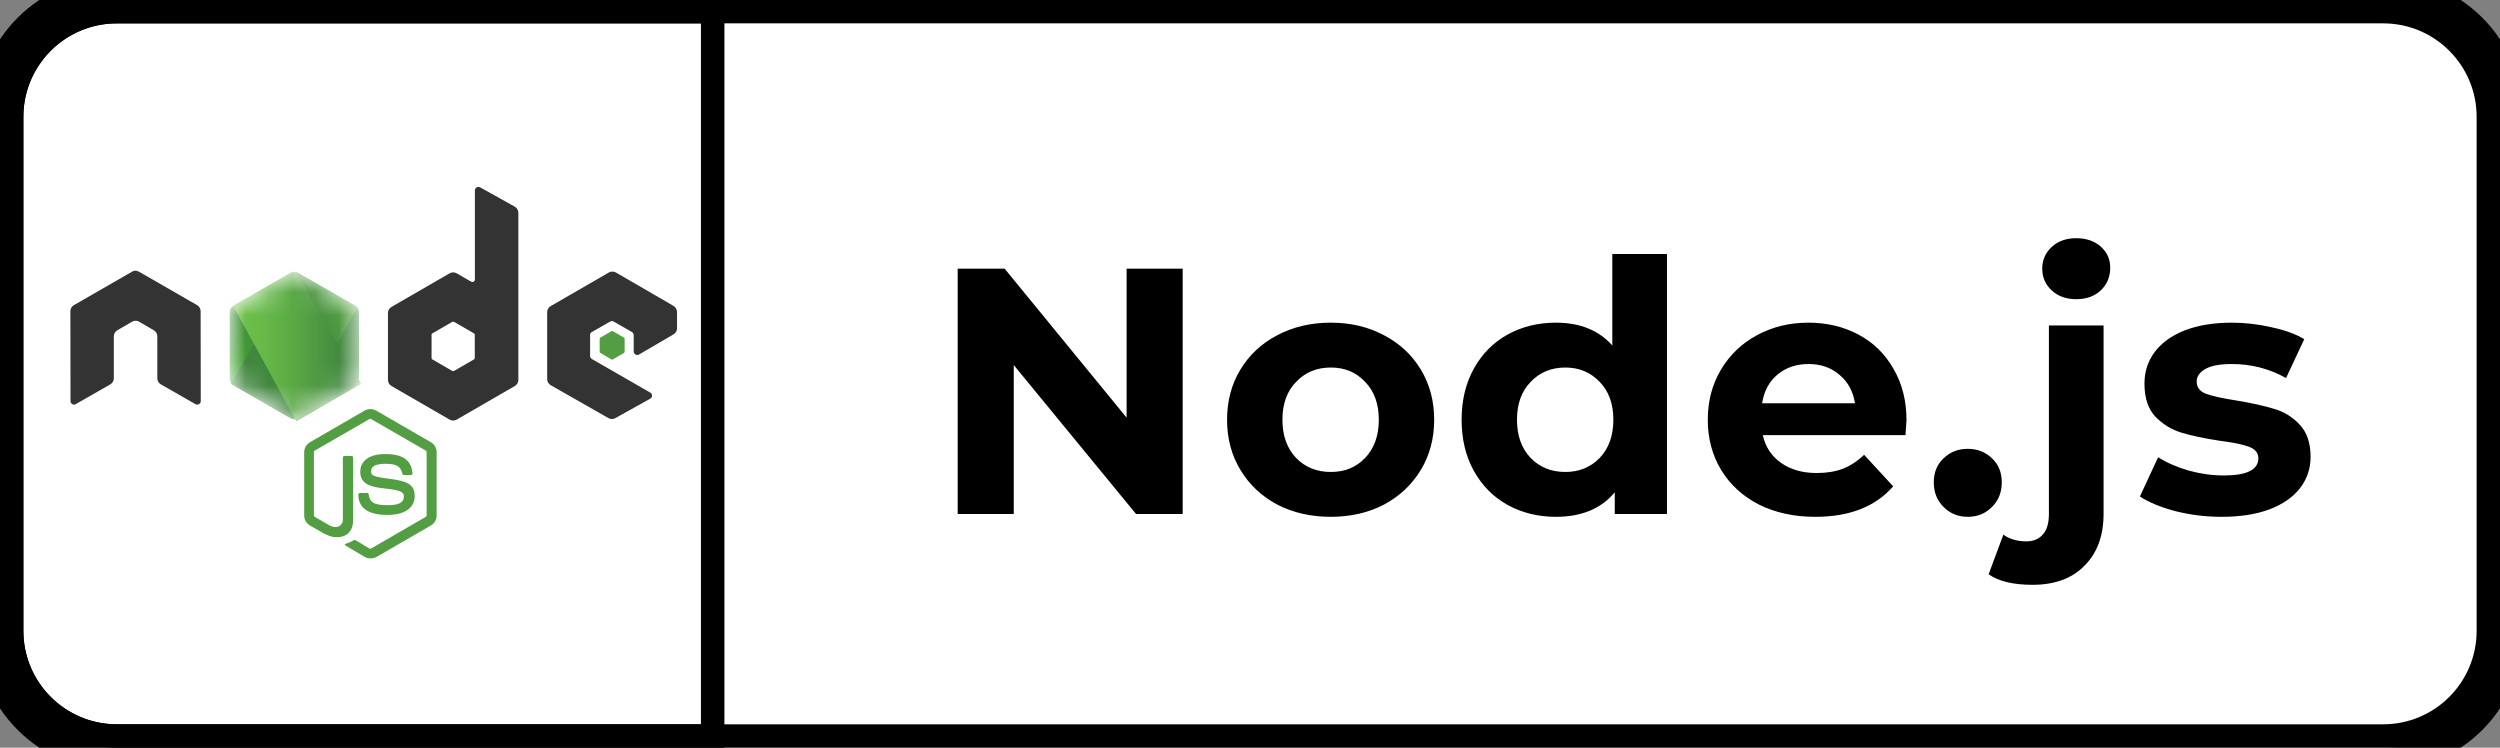<svg width="107" height="32" viewBox="0 0 107 32" fill="none" xmlns="http://www.w3.org/2000/svg">
<rect x="0" y="0" width="107" height="32" fill="#808080" stroke="none"/>
<g clip-path="url(#clip0)">
<path d="M102 0H31V32H102C104.761 32 107 29.761 107 27V5C107 2.239 104.761 0 102 0Z" fill="white"/>
<path d="M5 0.5H30.5V31.5H5C2.515 31.5 0.5 29.485 0.5 27V5C0.5 2.515 2.515 0.5 5 0.5Z" fill="white" stroke="black"/>
<path d="M50.619 11.5V22H48.624L43.389 15.625V22H40.989V11.5H42.999L48.219 17.875V11.5H50.619ZM56.958 22.12C56.108 22.12 55.343 21.945 54.663 21.595C53.993 21.235 53.468 20.74 53.088 20.11C52.708 19.48 52.518 18.765 52.518 17.965C52.518 17.165 52.708 16.45 53.088 15.82C53.468 15.19 53.993 14.7 54.663 14.35C55.343 13.99 56.108 13.81 56.958 13.81C57.808 13.81 58.568 13.99 59.238 14.35C59.908 14.7 60.433 15.19 60.813 15.82C61.193 16.45 61.383 17.165 61.383 17.965C61.383 18.765 61.193 19.48 60.813 20.11C60.433 20.74 59.908 21.235 59.238 21.595C58.568 21.945 57.808 22.12 56.958 22.12ZM56.958 20.2C57.558 20.2 58.048 20 58.428 19.6C58.818 19.19 59.013 18.645 59.013 17.965C59.013 17.285 58.818 16.745 58.428 16.345C58.048 15.935 57.558 15.73 56.958 15.73C56.358 15.73 55.863 15.935 55.473 16.345C55.083 16.745 54.888 17.285 54.888 17.965C54.888 18.645 55.083 19.19 55.473 19.6C55.863 20 56.358 20.2 56.958 20.2ZM71.347 10.87V22H69.112V21.07C68.532 21.77 67.692 22.12 66.592 22.12C65.832 22.12 65.142 21.95 64.522 21.61C63.912 21.27 63.432 20.785 63.082 20.155C62.732 19.525 62.557 18.795 62.557 17.965C62.557 17.135 62.732 16.405 63.082 15.775C63.432 15.145 63.912 14.66 64.522 14.32C65.142 13.98 65.832 13.81 66.592 13.81C67.622 13.81 68.427 14.135 69.007 14.785V10.87H71.347ZM66.997 20.2C67.587 20.2 68.077 20 68.467 19.6C68.857 19.19 69.052 18.645 69.052 17.965C69.052 17.285 68.857 16.745 68.467 16.345C68.077 15.935 67.587 15.73 66.997 15.73C66.397 15.73 65.902 15.935 65.512 16.345C65.122 16.745 64.927 17.285 64.927 17.965C64.927 18.645 65.122 19.19 65.512 19.6C65.902 20 66.397 20.2 66.997 20.2ZM81.598 17.995C81.598 18.025 81.583 18.235 81.553 18.625H75.448C75.558 19.125 75.818 19.52 76.228 19.81C76.638 20.1 77.148 20.245 77.758 20.245C78.178 20.245 78.548 20.185 78.868 20.065C79.198 19.935 79.503 19.735 79.783 19.465L81.028 20.815C80.268 21.685 79.158 22.12 77.698 22.12C76.788 22.12 75.983 21.945 75.283 21.595C74.583 21.235 74.043 20.74 73.663 20.11C73.283 19.48 73.093 18.765 73.093 17.965C73.093 17.175 73.278 16.465 73.648 15.835C74.028 15.195 74.543 14.7 75.193 14.35C75.853 13.99 76.588 13.81 77.398 13.81C78.188 13.81 78.903 13.98 79.543 14.32C80.183 14.66 80.683 15.15 81.043 15.79C81.413 16.42 81.598 17.155 81.598 17.995ZM77.413 15.58C76.883 15.58 76.438 15.73 76.078 16.03C75.718 16.33 75.498 16.74 75.418 17.26H79.393C79.313 16.75 79.093 16.345 78.733 16.045C78.373 15.735 77.933 15.58 77.413 15.58ZM84.221 22.12C83.811 22.12 83.466 21.98 83.186 21.7C82.906 21.42 82.766 21.07 82.766 20.65C82.766 20.22 82.906 19.875 83.186 19.615C83.466 19.345 83.811 19.21 84.221 19.21C84.631 19.21 84.976 19.345 85.256 19.615C85.536 19.875 85.676 20.22 85.676 20.65C85.676 21.07 85.536 21.42 85.256 21.7C84.976 21.98 84.631 22.12 84.221 22.12ZM86.988 25.03C86.168 25.03 85.543 24.88 85.113 24.58L85.743 22.885C86.013 23.075 86.343 23.17 86.733 23.17C87.033 23.17 87.268 23.07 87.438 22.87C87.608 22.68 87.693 22.39 87.693 22V13.93H90.033V21.985C90.033 22.925 89.763 23.665 89.223 24.205C88.693 24.755 87.948 25.03 86.988 25.03ZM88.863 12.805C88.433 12.805 88.083 12.68 87.813 12.43C87.543 12.18 87.408 11.87 87.408 11.5C87.408 11.13 87.543 10.82 87.813 10.57C88.083 10.32 88.433 10.195 88.863 10.195C89.293 10.195 89.643 10.315 89.913 10.555C90.183 10.795 90.318 11.095 90.318 11.455C90.318 11.845 90.183 12.17 89.913 12.43C89.643 12.68 89.293 12.805 88.863 12.805ZM95.083 22.12C94.413 22.12 93.758 22.04 93.118 21.88C92.478 21.71 91.968 21.5 91.588 21.25L92.368 19.57C92.728 19.8 93.163 19.99 93.673 20.14C94.183 20.28 94.683 20.35 95.173 20.35C96.163 20.35 96.658 20.105 96.658 19.615C96.658 19.385 96.523 19.22 96.253 19.12C95.983 19.02 95.568 18.935 95.008 18.865C94.348 18.765 93.803 18.65 93.373 18.52C92.943 18.39 92.568 18.16 92.248 17.83C91.938 17.5 91.783 17.03 91.783 16.42C91.783 15.91 91.928 15.46 92.218 15.07C92.518 14.67 92.948 14.36 93.508 14.14C94.078 13.92 94.748 13.81 95.518 13.81C96.088 13.81 96.653 13.875 97.213 14.005C97.783 14.125 98.253 14.295 98.623 14.515L97.843 16.18C97.133 15.78 96.358 15.58 95.518 15.58C95.018 15.58 94.643 15.65 94.393 15.79C94.143 15.93 94.018 16.11 94.018 16.33C94.018 16.58 94.153 16.755 94.423 16.855C94.693 16.955 95.123 17.05 95.713 17.14C96.373 17.25 96.913 17.37 97.333 17.5C97.753 17.62 98.118 17.845 98.428 18.175C98.738 18.505 98.893 18.965 98.893 19.555C98.893 20.055 98.743 20.5 98.443 20.89C98.143 21.28 97.703 21.585 97.123 21.805C96.553 22.015 95.873 22.12 95.083 22.12Z" fill="black"/>
</g>
<path d="M5 1H102V-1H5V1ZM106 5V27H108V5H106ZM102 31H5V33H102V31ZM1 27V5H-1V27H1ZM5 31C2.791 31 1 29.209 1 27H-1C-1 30.314 1.686 33 5 33V31ZM106 27C106 29.209 104.209 31 102 31V33C105.314 33 108 30.314 108 27H106ZM102 1C104.209 1 106 2.791 106 5H108C108 1.686 105.314 -1 102 -1V1ZM5 -1C1.686 -1 -1 1.686 -1 5H1C1 2.791 2.791 1 5 1V-1Z" fill="black"/>
<g clip-path="url(#clip1)">
<path d="M15.853 23.899C15.765 23.899 15.683 23.876 15.607 23.835L14.826 23.371C14.709 23.306 14.768 23.283 14.803 23.271C14.961 23.218 14.991 23.207 15.155 23.113C15.173 23.101 15.196 23.107 15.214 23.119L15.812 23.477C15.836 23.488 15.865 23.488 15.883 23.477L18.224 22.121C18.248 22.109 18.26 22.086 18.26 22.056V19.351C18.26 19.321 18.248 19.298 18.224 19.286L15.883 17.936C15.859 17.924 15.83 17.924 15.812 17.936L13.471 19.286C13.447 19.298 13.435 19.327 13.435 19.351V22.056C13.435 22.08 13.447 22.109 13.471 22.121L14.11 22.491C14.457 22.667 14.674 22.461 14.674 22.256V19.585C14.674 19.55 14.703 19.515 14.744 19.515H15.043C15.079 19.515 15.114 19.544 15.114 19.585V22.256C15.114 22.72 14.861 22.99 14.421 22.99C14.286 22.99 14.181 22.99 13.881 22.843L13.265 22.491C13.113 22.403 13.019 22.238 13.019 22.062V19.357C13.019 19.181 13.113 19.016 13.265 18.928L15.607 17.572C15.754 17.49 15.953 17.49 16.1 17.572L18.442 18.928C18.594 19.016 18.688 19.181 18.688 19.357V22.062C18.688 22.238 18.594 22.403 18.442 22.491L16.1 23.846C16.024 23.882 15.936 23.899 15.853 23.899H15.853ZM16.575 22.039C15.548 22.039 15.337 21.569 15.337 21.17C15.337 21.135 15.366 21.1 15.407 21.1H15.713C15.748 21.1 15.777 21.123 15.777 21.158C15.824 21.47 15.959 21.622 16.581 21.622C17.074 21.622 17.285 21.511 17.285 21.246C17.285 21.094 17.227 20.982 16.458 20.906C15.818 20.841 15.419 20.701 15.419 20.19C15.419 19.715 15.818 19.433 16.487 19.433C17.238 19.433 17.608 19.691 17.655 20.255C17.655 20.272 17.649 20.29 17.638 20.307C17.626 20.319 17.608 20.331 17.591 20.331H17.285C17.256 20.331 17.227 20.307 17.221 20.278C17.151 19.955 16.968 19.85 16.487 19.85C15.947 19.85 15.883 20.037 15.883 20.178C15.883 20.349 15.959 20.401 16.687 20.495C17.409 20.589 17.749 20.724 17.749 21.229C17.743 21.745 17.321 22.039 16.575 22.039Z" fill="#539E43"/>
<path d="M8.587 13.317C8.587 13.212 8.529 13.112 8.435 13.059L5.946 11.627C5.905 11.604 5.858 11.592 5.811 11.586H5.788C5.741 11.586 5.694 11.604 5.653 11.627L3.164 13.059C3.07 13.112 3.012 13.212 3.012 13.317L3.018 17.168C3.018 17.22 3.047 17.273 3.094 17.297C3.141 17.326 3.2 17.326 3.241 17.297L4.72 16.451C4.814 16.399 4.872 16.299 4.872 16.193V14.392C4.872 14.286 4.931 14.186 5.025 14.133L5.653 13.769C5.7 13.74 5.753 13.728 5.805 13.728C5.858 13.728 5.911 13.74 5.952 13.769L6.58 14.133C6.674 14.186 6.733 14.286 6.733 14.392V16.193C6.733 16.299 6.791 16.399 6.885 16.451L8.364 17.297C8.411 17.326 8.47 17.326 8.517 17.297C8.564 17.273 8.593 17.22 8.593 17.168L8.587 13.317Z" fill="#333333"/>
<path d="M20.549 8.018C20.502 7.994 20.443 7.994 20.402 8.018C20.355 8.047 20.325 8.094 20.325 8.147V11.962C20.325 11.997 20.308 12.032 20.273 12.056C20.237 12.073 20.202 12.073 20.167 12.056L19.545 11.697C19.499 11.671 19.448 11.658 19.395 11.658C19.343 11.658 19.291 11.671 19.245 11.697L16.757 13.135C16.663 13.188 16.604 13.288 16.604 13.394V16.264C16.604 16.369 16.663 16.469 16.757 16.522L19.245 17.96C19.291 17.986 19.343 17.999 19.395 17.999C19.448 17.999 19.499 17.986 19.545 17.96L22.033 16.522C22.127 16.469 22.186 16.369 22.186 16.264V9.109C22.186 8.998 22.127 8.898 22.033 8.845L20.549 8.018H20.549ZM20.32 15.319C20.32 15.348 20.308 15.371 20.284 15.383L19.433 15.876C19.422 15.882 19.408 15.885 19.395 15.885C19.382 15.885 19.369 15.882 19.357 15.876L18.506 15.383C18.483 15.371 18.471 15.342 18.471 15.319V14.333C18.471 14.303 18.483 14.28 18.506 14.268L19.357 13.775C19.369 13.769 19.382 13.766 19.395 13.766C19.408 13.766 19.422 13.769 19.433 13.775L20.284 14.268C20.308 14.28 20.32 14.309 20.32 14.333V15.319Z" fill="#333333"/>
<path d="M28.83 14.309C28.924 14.257 28.977 14.157 28.977 14.051V13.353C28.977 13.247 28.918 13.147 28.83 13.094L26.359 11.662C26.314 11.636 26.262 11.623 26.209 11.623C26.157 11.623 26.105 11.636 26.06 11.662L23.571 13.1C23.477 13.153 23.419 13.253 23.419 13.358V16.228C23.419 16.334 23.477 16.434 23.571 16.487L26.042 17.895C26.136 17.948 26.248 17.948 26.336 17.895L27.832 17.062C27.879 17.038 27.909 16.986 27.909 16.933C27.909 16.88 27.879 16.827 27.832 16.804L25.332 15.366C25.285 15.336 25.256 15.289 25.256 15.237V14.339C25.256 14.286 25.285 14.233 25.332 14.21L26.113 13.764C26.135 13.749 26.162 13.742 26.189 13.742C26.216 13.742 26.242 13.749 26.265 13.764L27.046 14.21C27.093 14.239 27.122 14.286 27.122 14.339V15.043C27.122 15.096 27.151 15.149 27.198 15.172C27.245 15.201 27.304 15.201 27.351 15.172L28.83 14.309V14.309Z" fill="#333333"/>
<path d="M26.171 14.174C26.18 14.168 26.19 14.165 26.2 14.165C26.211 14.165 26.221 14.168 26.23 14.174L26.705 14.45C26.723 14.462 26.735 14.479 26.735 14.503V15.055C26.735 15.078 26.723 15.096 26.705 15.107L26.23 15.383C26.221 15.389 26.211 15.392 26.2 15.392C26.19 15.392 26.18 15.389 26.171 15.383L25.696 15.107C25.678 15.096 25.666 15.078 25.666 15.055V14.503C25.666 14.479 25.678 14.462 25.696 14.45L26.171 14.174V14.174Z" fill="#539E43"/>
<mask id="mask0" mask-type="alpha" maskUnits="userSpaceOnUse" x="9" y="11" width="7" height="7">
<path d="M12.748 11.674C12.703 11.648 12.651 11.634 12.599 11.634C12.546 11.634 12.495 11.648 12.449 11.674L9.978 13.1C9.884 13.153 9.832 13.253 9.832 13.358V16.217C9.832 16.322 9.89 16.422 9.978 16.475L12.449 17.901C12.495 17.927 12.546 17.941 12.599 17.941C12.651 17.941 12.703 17.927 12.748 17.901L15.219 16.475C15.313 16.422 15.366 16.322 15.366 16.217V13.358C15.366 13.253 15.307 13.153 15.219 13.1L12.748 11.674Z" fill="white"/>
</mask>
<g mask="url(#mask0)">
<path d="M12.748 11.674C12.703 11.648 12.651 11.634 12.599 11.634C12.546 11.634 12.495 11.648 12.449 11.674L9.978 13.1C9.884 13.153 9.832 13.253 9.832 13.358V16.217C9.832 16.322 9.89 16.422 9.978 16.475L12.449 17.901C12.495 17.927 12.546 17.941 12.599 17.941C12.651 17.941 12.703 17.927 12.748 17.901L15.219 16.475C15.313 16.422 15.366 16.322 15.366 16.217V13.358C15.366 13.253 15.307 13.153 15.219 13.1L12.748 11.674Z" fill="url(#paint0_linear)"/>
<path d="M15.225 13.1L12.743 11.674C12.718 11.662 12.693 11.652 12.666 11.645L9.884 16.41C9.907 16.439 9.935 16.462 9.967 16.481L12.449 17.907C12.52 17.948 12.602 17.96 12.678 17.936L15.29 13.159C15.272 13.136 15.249 13.118 15.225 13.1V13.1Z" fill="url(#paint1_linear)"/>
<path fill-rule="evenodd" clip-rule="evenodd" d="M15.231 16.475C15.301 16.434 15.354 16.363 15.378 16.287L12.654 11.639C12.584 11.627 12.508 11.633 12.443 11.674L9.978 13.094L12.637 17.942C12.675 17.936 12.713 17.924 12.748 17.907L15.231 16.475L15.231 16.475Z" fill="url(#paint2_linear)"/>
<path fill-rule="evenodd" clip-rule="evenodd" d="M15.231 16.475L12.754 17.901C12.719 17.919 12.682 17.931 12.643 17.936L12.69 18.024L15.436 16.434V16.399L15.366 16.281C15.354 16.363 15.302 16.434 15.231 16.475V16.475Z" fill="url(#paint3_linear)"/>
<path fill-rule="evenodd" clip-rule="evenodd" d="M15.231 16.475L12.754 17.901C12.719 17.919 12.682 17.931 12.643 17.936L12.69 18.024L15.436 16.434V16.399L15.366 16.281C15.354 16.363 15.302 16.434 15.231 16.475V16.475Z" fill="url(#paint4_linear)"/>
</g>
</g>
<defs>
<linearGradient id="paint0_linear" x1="13.605" y1="12.737" x2="10.897" y2="16.993" gradientUnits="userSpaceOnUse">
<stop stop-color="#41873F"/>
<stop offset="0.329" stop-color="#418B3D"/>
<stop offset="0.635" stop-color="#419637"/>
<stop offset="0.932" stop-color="#3FA92D"/>
<stop offset="1" stop-color="#3FAE2A"/>
</linearGradient>
<linearGradient id="paint1_linear" x1="12.224" y1="15.122" x2="19.006" y2="11.437" gradientUnits="userSpaceOnUse">
<stop offset="0.138" stop-color="#41873F"/>
<stop offset="0.403" stop-color="#54A044"/>
<stop offset="0.714" stop-color="#66B848"/>
<stop offset="0.908" stop-color="#6CC04A"/>
</linearGradient>
<linearGradient id="paint2_linear" x1="9.741" y1="14.788" x2="15.459" y2="14.788" gradientUnits="userSpaceOnUse">
<stop offset="0.092" stop-color="#6CC04A"/>
<stop offset="0.286" stop-color="#66B848"/>
<stop offset="0.597" stop-color="#54A044"/>
<stop offset="0.862" stop-color="#41873F"/>
</linearGradient>
<linearGradient id="paint3_linear" x1="9.741" y1="17.158" x2="15.459" y2="17.158" gradientUnits="userSpaceOnUse">
<stop offset="0.092" stop-color="#6CC04A"/>
<stop offset="0.286" stop-color="#66B848"/>
<stop offset="0.597" stop-color="#54A044"/>
<stop offset="0.862" stop-color="#41873F"/>
</linearGradient>
<linearGradient id="paint4_linear" x1="16.292" y1="12.602" x2="14.843" y2="20.192" gradientUnits="userSpaceOnUse">
<stop stop-color="#41873F"/>
<stop offset="0.329" stop-color="#418B3D"/>
<stop offset="0.635" stop-color="#419637"/>
<stop offset="0.932" stop-color="#3FA92D"/>
<stop offset="1" stop-color="#3FAE2A"/>
</linearGradient>
<clipPath id="clip0">
<path d="M0 5C0 2.239 2.239 0 5 0H102C104.761 0 107 2.239 107 5V27C107 29.761 104.761 32 102 32H5C2.239 32 0 29.761 0 27V5Z" fill="white"/>
</clipPath>
<clipPath id="clip1">
<rect width="26" height="15.945" fill="white" transform="translate(3 8)"/>
</clipPath>
</defs>
</svg>
